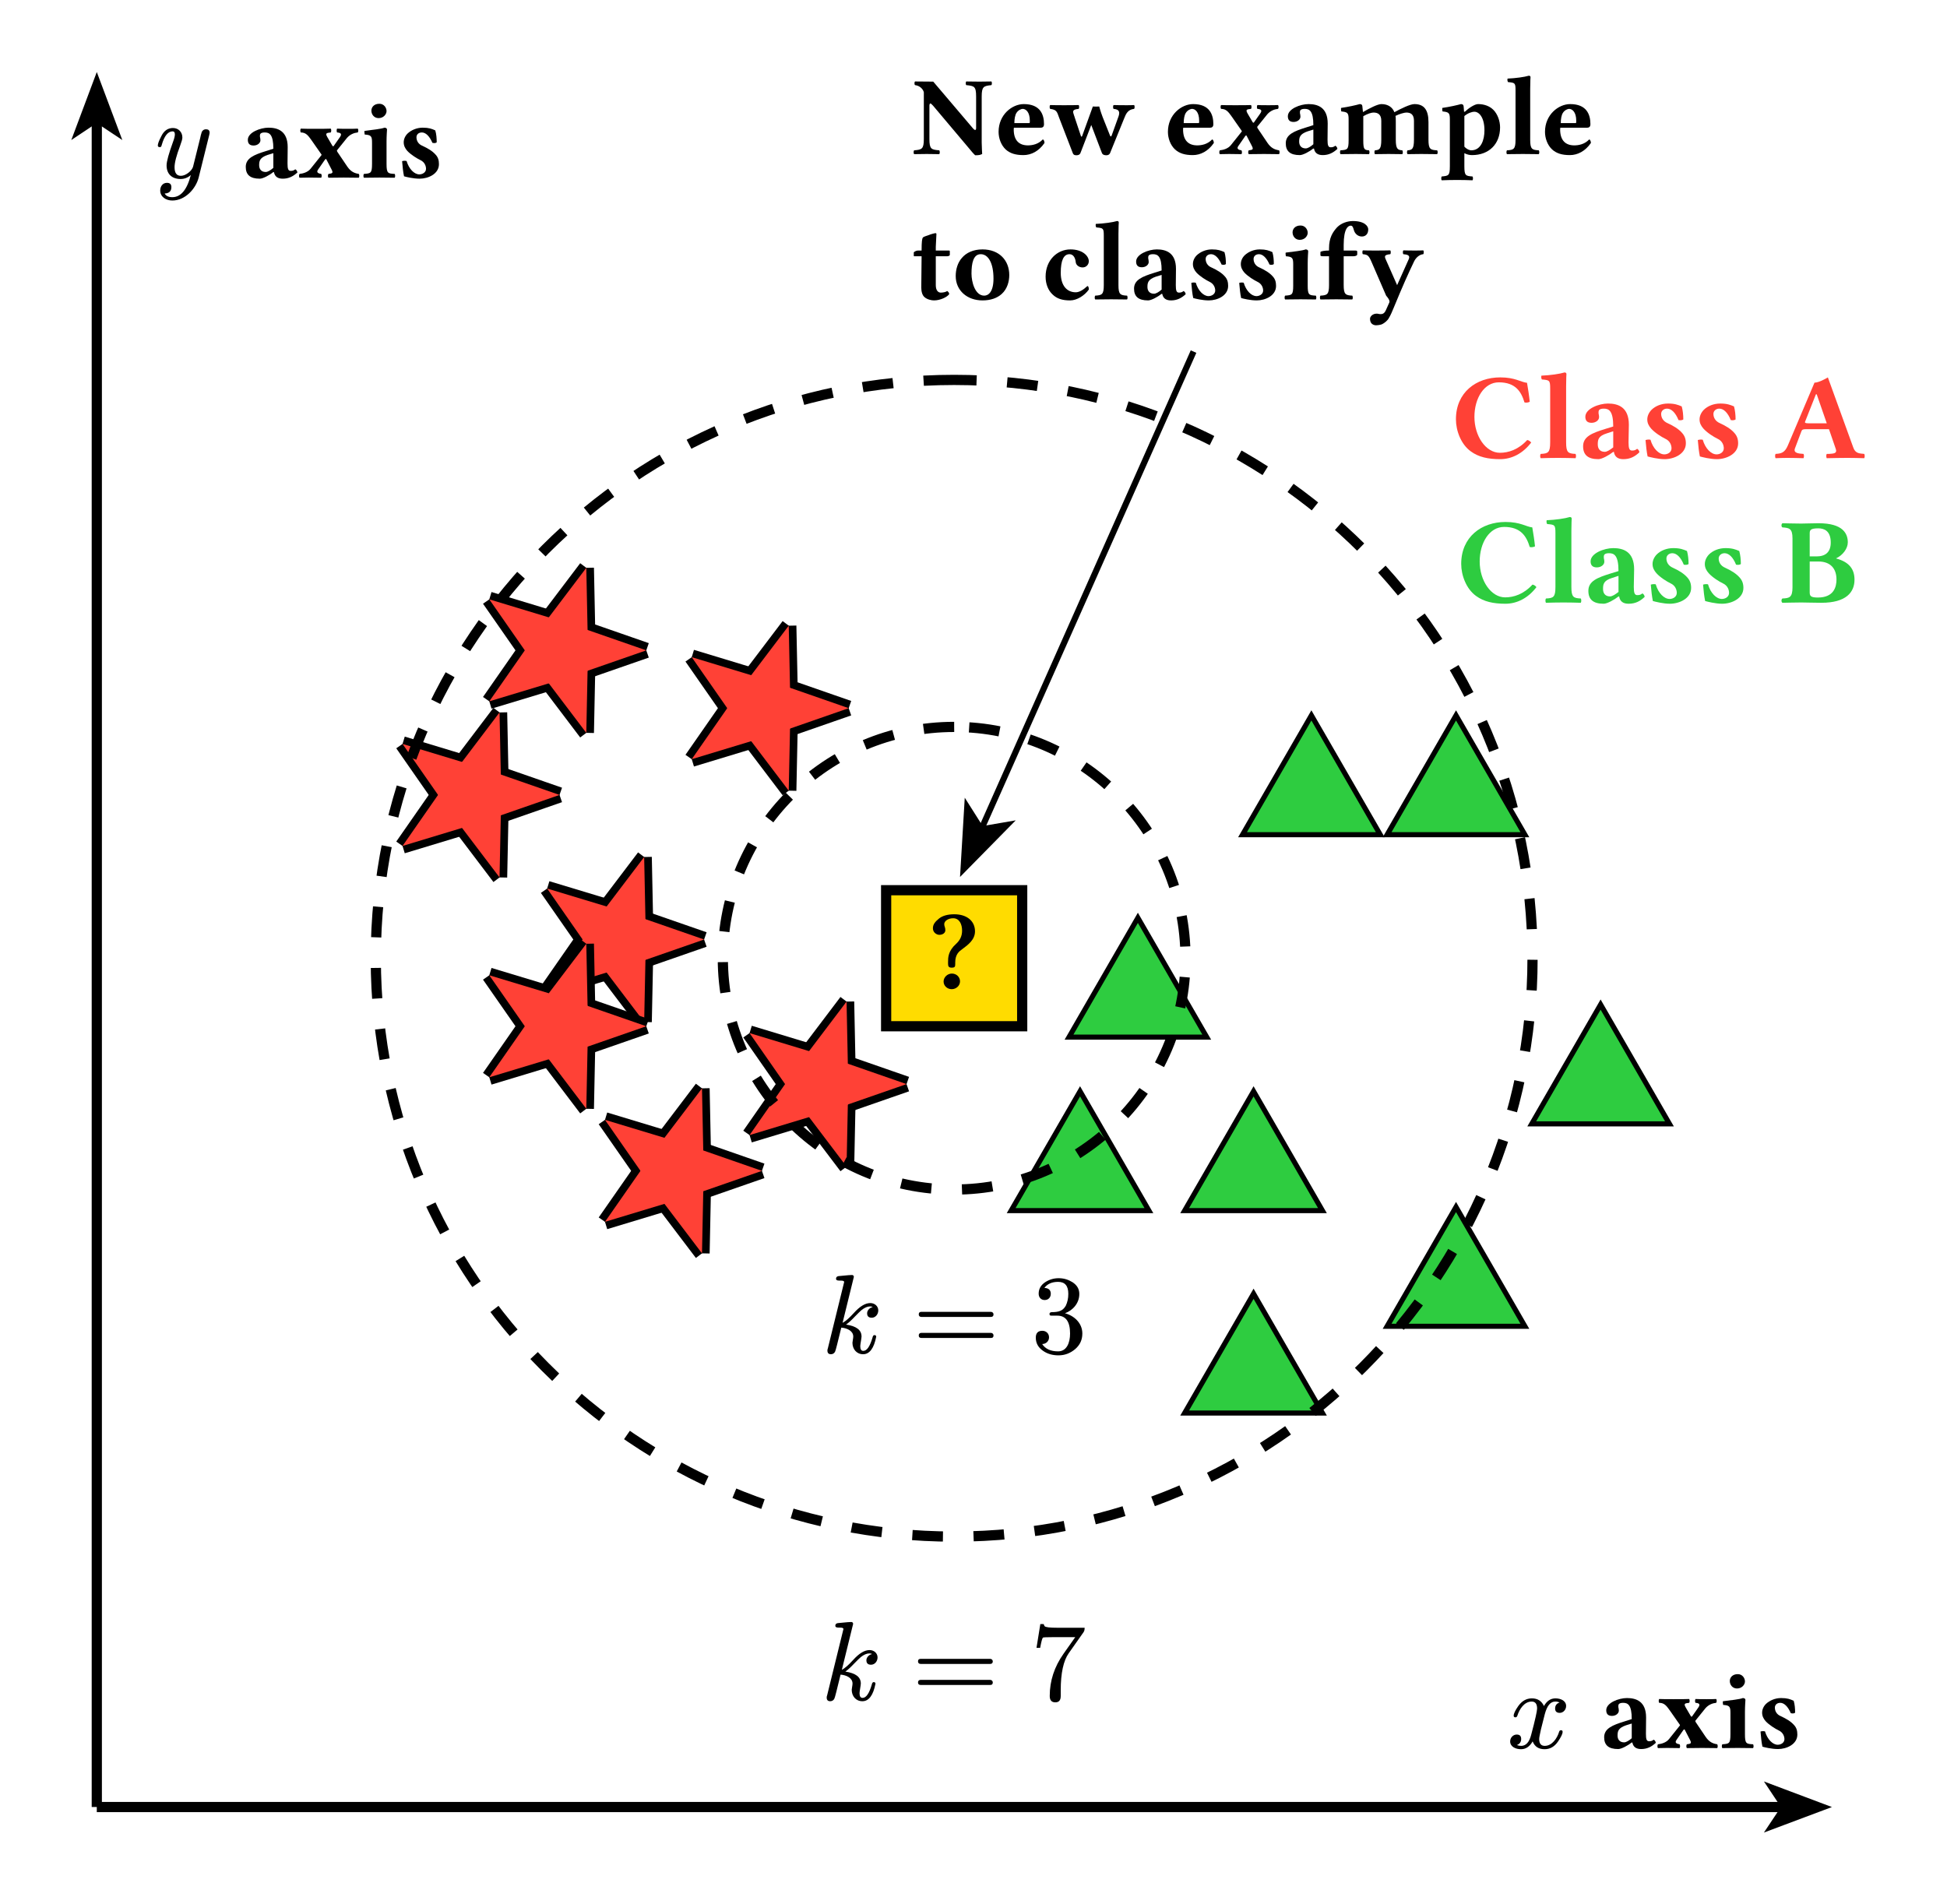 <?xml version="1.0" encoding="UTF-8"?>
<svg xmlns="http://www.w3.org/2000/svg" xmlns:xlink="http://www.w3.org/1999/xlink" width="190.845pt" height="186.627pt" viewBox="0 0 190.845 186.627">
<defs>
<g>
<g id="glyph-0-0">
<path d="M 5.797 -4.109 C 5.797 -4.609 5.297 -4.859 4.75 -4.859 C 4.281 -4.859 3.906 -4.609 3.625 -4.109 C 3.391 -4.609 3 -4.859 2.438 -4.859 C 1.906 -4.859 1.469 -4.609 1.109 -4.109 C 0.812 -3.688 0.656 -3.359 0.656 -3.156 C 0.656 -3.062 0.719 -3 0.828 -3 C 0.922 -3 0.984 -3.062 1.016 -3.156 C 1.219 -3.797 1.688 -4.547 2.422 -4.547 C 2.781 -4.547 2.953 -4.312 2.953 -3.859 C 2.953 -3.625 2.766 -2.766 2.375 -1.297 C 2.188 -0.562 1.859 -0.203 1.391 -0.203 C 1.234 -0.203 1.094 -0.234 0.969 -0.281 C 1.25 -0.391 1.391 -0.594 1.391 -0.875 C 1.391 -1.172 1.25 -1.312 0.953 -1.312 C 0.594 -1.312 0.312 -1 0.312 -0.641 C 0.312 -0.125 0.844 0.125 1.375 0.125 C 1.844 0.125 2.219 -0.125 2.516 -0.641 C 2.719 -0.125 3.109 0.125 3.688 0.125 C 4.219 0.125 4.656 -0.125 5 -0.625 C 5.297 -1.062 5.453 -1.375 5.453 -1.578 C 5.453 -1.688 5.406 -1.734 5.297 -1.734 C 5.188 -1.734 5.141 -1.688 5.109 -1.578 C 4.922 -0.953 4.422 -0.203 3.703 -0.203 C 3.344 -0.203 3.156 -0.422 3.156 -0.875 C 3.156 -1.016 3.219 -1.312 3.328 -1.812 L 3.703 -3.297 C 3.922 -4.125 4.25 -4.547 4.734 -4.547 C 4.891 -4.547 5.031 -4.516 5.156 -4.453 C 4.859 -4.359 4.719 -4.156 4.719 -3.859 C 4.719 -3.578 4.875 -3.438 5.172 -3.438 C 5.516 -3.438 5.797 -3.75 5.797 -4.109 Z M 5.797 -4.109 "/>
</g>
<g id="glyph-0-1">
<path d="M 1.797 -4.859 C 1.297 -4.859 0.906 -4.594 0.641 -4.031 C 0.422 -3.609 0.312 -3.312 0.312 -3.141 C 0.312 -3.047 0.375 -2.984 0.5 -2.984 C 0.656 -2.984 0.656 -3.062 0.703 -3.219 C 0.953 -4.094 1.312 -4.531 1.766 -4.531 C 1.906 -4.531 1.984 -4.438 1.984 -4.234 C 1.984 -4.062 1.922 -3.812 1.797 -3.484 C 1.391 -2.359 1.172 -1.594 1.172 -1.188 C 1.172 -0.359 1.688 0.141 2.547 0.141 C 2.906 0.141 3.25 0.016 3.547 -0.25 C 3.172 1.203 2.562 1.922 1.734 1.922 C 1.359 1.922 1.109 1.797 0.984 1.562 C 1.422 1.547 1.641 1.328 1.641 0.938 C 1.641 0.656 1.5 0.516 1.203 0.516 C 0.797 0.516 0.547 0.859 0.547 1.266 C 0.547 1.875 1.094 2.25 1.734 2.25 C 3 2.25 4.031 1.094 4.312 0.016 L 5.344 -4.141 C 5.375 -4.266 5.391 -4.359 5.391 -4.406 C 5.391 -4.625 5.266 -4.734 5.031 -4.734 C 4.859 -4.734 4.719 -4.656 4.625 -4.484 C 4.547 -4.25 4.5 -4.062 4.469 -3.891 L 3.766 -1.062 C 3.656 -0.672 3.062 -0.172 2.578 -0.172 C 2.156 -0.172 1.953 -0.453 1.953 -1.016 C 1.953 -1.469 2.141 -2.172 2.5 -3.125 C 2.641 -3.516 2.719 -3.766 2.719 -3.922 C 2.719 -4.469 2.328 -4.859 1.797 -4.859 Z M 1.797 -4.859 "/>
</g>
<g id="glyph-0-2">
<path d="M 4.5 -3.891 C 4.5 -3.594 4.656 -3.453 4.953 -3.453 C 5.328 -3.453 5.594 -3.797 5.594 -4.172 C 5.594 -4.594 5.234 -4.891 4.812 -4.891 C 4.312 -4.891 3.781 -4.562 3.203 -3.922 C 2.75 -3.422 2.391 -3.109 2.094 -2.953 L 3.203 -7.469 C 3.172 -7.562 3.156 -7.641 3.016 -7.641 C 2.656 -7.641 1.828 -7.531 1.688 -7.531 C 1.531 -7.5 1.453 -7.422 1.453 -7.266 C 1.453 -7.156 1.547 -7.094 1.75 -7.094 C 1.953 -7.094 2.25 -7.109 2.25 -6.953 L 0.656 -0.469 C 0.609 -0.359 0.609 -0.281 0.609 -0.234 C 0.609 0 0.719 0.125 0.953 0.125 C 1.141 0.125 1.281 0.031 1.359 -0.125 C 1.422 -0.234 1.609 -1.016 1.969 -2.484 C 2.547 -2.438 3.141 -2.156 3.141 -1.609 C 3.141 -1.438 3.062 -1.109 3.062 -1 C 3.062 -0.375 3.469 0.125 4.109 0.125 C 4.734 0.125 5.172 -0.453 5.391 -1.594 C 5.391 -1.688 5.328 -1.75 5.219 -1.75 C 5.125 -1.75 5.062 -1.672 5.031 -1.516 C 4.781 -0.656 4.484 -0.203 4.125 -0.203 C 3.922 -0.203 3.828 -0.359 3.828 -0.672 C 3.828 -0.844 3.953 -1.438 3.953 -1.609 C 3.953 -2.25 3.453 -2.625 2.438 -2.781 C 2.688 -2.953 2.969 -3.219 3.281 -3.547 C 3.594 -3.875 3.812 -4.078 3.953 -4.203 C 4.25 -4.438 4.531 -4.562 4.781 -4.562 C 4.891 -4.562 4.984 -4.547 5.047 -4.5 C 4.75 -4.438 4.5 -4.172 4.5 -3.891 Z M 4.5 -3.891 "/>
</g>
<g id="glyph-0-3">
<path d="M 7.672 -4.031 L 0.875 -4.031 C 0.703 -4.031 0.609 -3.953 0.609 -3.781 C 0.609 -3.625 0.703 -3.531 0.875 -3.531 L 7.672 -3.531 C 7.859 -3.531 7.938 -3.625 7.938 -3.781 C 7.938 -3.922 7.828 -4.031 7.672 -4.031 Z M 7.672 -1.969 L 0.875 -1.969 C 0.703 -1.969 0.609 -1.875 0.609 -1.719 C 0.609 -1.547 0.703 -1.469 0.875 -1.469 L 7.672 -1.469 C 7.859 -1.469 7.938 -1.547 7.938 -1.719 C 7.938 -1.859 7.828 -1.969 7.672 -1.969 Z M 7.672 -1.969 "/>
</g>
<g id="glyph-0-4">
<path d="M 3.328 -3.891 C 4.062 -4.156 4.734 -4.844 4.734 -5.781 C 4.734 -6.266 4.516 -6.641 4.062 -6.938 C 3.656 -7.188 3.219 -7.328 2.703 -7.328 C 2.219 -7.328 1.781 -7.188 1.391 -6.938 C 0.969 -6.656 0.75 -6.281 0.75 -5.812 C 0.75 -5.438 0.984 -5.188 1.344 -5.188 C 1.688 -5.188 1.938 -5.438 1.938 -5.797 C 1.938 -6.156 1.734 -6.359 1.312 -6.375 C 1.594 -6.766 2.047 -6.969 2.656 -6.969 C 3.328 -6.969 3.656 -6.578 3.656 -5.797 C 3.656 -5.328 3.562 -4.953 3.406 -4.625 C 3.109 -4.109 2.688 -4 2.016 -4 C 1.875 -3.984 1.812 -3.922 1.812 -3.828 C 1.812 -3.656 1.891 -3.656 2.109 -3.656 L 2.578 -3.656 C 3.406 -3.656 3.828 -3.078 3.828 -1.906 C 3.828 -0.969 3.484 -0.156 2.656 -0.156 C 1.938 -0.156 1.406 -0.391 1.094 -0.875 C 1.469 -0.875 1.766 -1.156 1.766 -1.531 C 1.766 -1.906 1.484 -2.172 1.109 -2.172 C 0.688 -2.172 0.469 -1.953 0.469 -1.5 C 0.469 -0.969 0.703 -0.531 1.188 -0.203 C 1.609 0.094 2.125 0.234 2.688 0.234 C 3.312 0.234 3.844 0.031 4.328 -0.375 C 4.797 -0.781 5.031 -1.281 5.031 -1.906 C 5.031 -2.938 4.219 -3.656 3.328 -3.891 Z M 3.328 -3.891 "/>
</g>
<g id="glyph-0-5">
<path d="M 5.219 -6.641 C 5.297 -6.75 5.328 -6.891 5.328 -7.078 L 2.672 -7.078 C 1.906 -7.078 1.484 -7.125 1.406 -7.234 C 1.375 -7.266 1.344 -7.344 1.312 -7.438 L 0.984 -7.438 L 0.609 -5.109 L 0.969 -5.109 C 1.078 -5.719 1.172 -6.047 1.234 -6.109 C 1.266 -6.141 1.609 -6.156 2.25 -6.156 L 4.406 -6.156 L 3.25 -4.516 C 2.359 -3.25 1.906 -1.875 1.906 -0.391 C 1.906 0.031 2.094 0.234 2.453 0.234 C 2.812 0.234 2.984 0.031 2.984 -0.391 L 2.984 -0.953 C 2.984 -2.625 3.25 -3.844 3.766 -4.578 Z M 5.219 -6.641 "/>
</g>
<g id="glyph-1-0">
</g>
<g id="glyph-1-1">
<path d="M 3.25 -0.531 C 3.328 -0.094 3.625 0.109 4.109 0.109 C 4.703 0.109 5.141 -0.125 5.547 -0.5 C 5.516 -0.641 5.484 -0.719 5.344 -0.812 C 5.203 -0.703 5.094 -0.656 4.891 -0.656 C 4.641 -0.656 4.578 -0.859 4.578 -1.391 L 4.594 -2.984 C 4.594 -4.562 3.625 -4.891 2.719 -4.891 C 1.906 -4.891 0.688 -4.422 0.688 -3.703 C 0.688 -3.391 0.812 -3.141 1.25 -3.141 C 1.641 -3.141 1.922 -3.391 1.922 -3.656 C 1.922 -3.703 1.906 -3.766 1.906 -3.844 C 1.875 -3.953 1.859 -4.062 1.875 -4.172 C 1.891 -4.297 1.984 -4.422 2.344 -4.422 C 2.812 -4.422 3.188 -4.219 3.188 -2.828 L 2.453 -2.594 C 1.297 -2.234 0.484 -1.906 0.484 -1.047 C 0.484 -0.281 0.906 0.109 1.859 0.109 C 2.172 0.109 2.812 -0.234 3.172 -0.531 Z M 3.188 -2.391 L 3.188 -0.953 C 2.922 -0.719 2.641 -0.547 2.438 -0.547 C 1.969 -0.547 1.797 -0.875 1.797 -1.203 C 1.797 -1.609 1.844 -1.953 2.625 -2.219 Z M 3.188 -2.391 "/>
</g>
<g id="glyph-1-2">
<path d="M 2.016 -0.797 L 2.688 -1.766 C 2.734 -1.812 2.766 -1.844 2.812 -1.797 L 3.328 -0.797 C 3.516 -0.438 3.406 -0.406 3.031 -0.359 C 2.953 -0.281 2.953 -0.047 3.031 0.016 C 3.25 0.016 3.938 0 4.516 0 C 5.094 0 5.781 0.016 6 0.016 C 6.062 -0.047 6.062 -0.281 6 -0.359 C 5.594 -0.422 5.219 -0.562 4.859 -1.094 L 3.891 -2.531 C 3.844 -2.625 3.844 -2.656 3.875 -2.688 L 4.844 -3.891 C 5.156 -4.25 5.562 -4.391 5.891 -4.422 C 5.969 -4.484 5.969 -4.734 5.891 -4.797 C 5.672 -4.781 5.328 -4.781 4.969 -4.781 C 4.547 -4.781 4.094 -4.781 3.875 -4.797 C 3.812 -4.734 3.812 -4.484 3.875 -4.422 C 4.266 -4.391 4.359 -4.266 4.141 -3.953 L 3.547 -3.109 C 3.516 -3.047 3.453 -3.047 3.406 -3.125 L 2.922 -3.953 C 2.688 -4.359 2.828 -4.375 3.25 -4.422 C 3.312 -4.484 3.312 -4.734 3.25 -4.797 C 3.031 -4.781 2.312 -4.781 1.703 -4.781 C 1.172 -4.781 0.531 -4.781 0.312 -4.797 C 0.25 -4.734 0.25 -4.484 0.312 -4.422 C 0.812 -4.422 1.031 -4.125 1.344 -3.688 L 2.328 -2.281 C 2.359 -2.25 2.359 -2.203 2.281 -2.125 L 1.281 -0.875 C 1 -0.516 0.516 -0.391 0.188 -0.359 C 0.125 -0.281 0.125 -0.047 0.188 0.016 C 0.406 0.016 0.75 0 1.094 0 C 1.578 0 2.094 0.016 2.312 0.016 C 2.375 -0.047 2.375 -0.281 2.312 -0.359 C 2.109 -0.391 1.766 -0.469 2.016 -0.797 Z M 2.016 -0.797 "/>
</g>
<g id="glyph-1-3">
<path d="M 2.547 -1.344 L 2.547 -3.531 C 2.547 -4.078 2.594 -4.703 2.594 -4.703 C 2.594 -4.812 2.5 -4.891 2.344 -4.891 C 2.031 -4.766 1.141 -4.672 0.391 -4.578 C 0.359 -4.516 0.391 -4.297 0.406 -4.219 C 1.016 -4.172 1.125 -4.078 1.125 -3.453 L 1.125 -1.344 C 1.125 -0.422 1 -0.406 0.328 -0.359 C 0.266 -0.281 0.266 -0.047 0.328 0.016 C 0.797 0.016 1.25 0 1.844 0 C 2.422 0 2.875 0.016 3.344 0.016 C 3.406 -0.047 3.406 -0.281 3.344 -0.359 C 2.672 -0.391 2.547 -0.422 2.547 -1.344 Z M 1.062 -6.562 C 1.062 -6.188 1.328 -5.828 1.766 -5.828 C 2.266 -5.828 2.547 -6.219 2.547 -6.516 C 2.547 -6.844 2.297 -7.234 1.844 -7.234 C 1.312 -7.234 1.062 -6.891 1.062 -6.562 Z M 1.062 -6.562 "/>
</g>
<g id="glyph-1-4">
<path d="M 0.531 -1.609 C 0.578 -1.062 0.625 -0.547 0.719 -0.125 C 0.922 -0.062 1.625 0.109 2.25 0.109 C 3.094 0.109 4.141 -0.359 4.141 -1.312 C 4.141 -1.688 4.062 -1.984 3.812 -2.25 C 3.5 -2.609 3.031 -2.875 2.531 -3.109 C 2.094 -3.281 1.938 -3.641 1.938 -3.953 C 1.938 -4.219 2.141 -4.422 2.469 -4.422 C 2.844 -4.422 3.219 -4.062 3.5 -3.406 C 3.703 -3.359 3.812 -3.375 3.922 -3.453 C 3.922 -3.844 3.891 -4.266 3.781 -4.625 C 3.438 -4.781 3.156 -4.891 2.547 -4.891 C 1.969 -4.891 1.422 -4.656 1.062 -4.312 C 0.812 -4.062 0.688 -3.75 0.688 -3.453 C 0.688 -3.125 0.828 -2.859 1.031 -2.625 C 1.375 -2.25 1.984 -1.875 2.312 -1.719 C 2.75 -1.516 2.875 -1.125 2.875 -0.859 C 2.875 -0.5 2.516 -0.312 2.219 -0.312 C 1.734 -0.312 1.203 -0.828 0.969 -1.625 C 0.797 -1.656 0.703 -1.656 0.531 -1.609 Z M 0.531 -1.609 "/>
</g>
<g id="glyph-1-5">
<path d="M 1.391 -6.266 C 1.391 -6.578 1.781 -6.844 2.266 -6.844 C 2.875 -6.844 3.141 -6.266 3.141 -5.625 C 3.141 -5.078 2.922 -4.672 2.547 -4.328 C 1.766 -3.625 1.766 -2.984 1.766 -2.547 L 1.766 -2.375 C 1.766 -2.141 1.828 -2 2.109 -2 C 2.438 -2 2.469 -2.094 2.469 -2.375 L 2.469 -2.516 C 2.469 -3.312 2.859 -3.609 3.172 -3.828 C 3.719 -4.234 4.406 -4.734 4.406 -5.562 C 4.406 -6.562 3.625 -7.234 2.375 -7.234 C 1.703 -7.234 1.203 -7.078 0.875 -6.812 C 0.5 -6.5 0.281 -6.25 0.281 -5.859 C 0.281 -5.438 0.656 -5.219 0.906 -5.219 C 1.25 -5.219 1.5 -5.406 1.5 -5.672 C 1.5 -5.969 1.391 -6.031 1.391 -6.266 Z M 1.328 -0.641 C 1.328 -0.219 1.688 0.109 2.125 0.109 C 2.562 0.109 2.938 -0.234 2.938 -0.656 C 2.938 -1.094 2.578 -1.422 2.141 -1.422 C 1.703 -1.422 1.328 -1.062 1.328 -0.641 Z M 1.328 -0.641 "/>
</g>
<g id="glyph-1-6">
<path d="M 6.938 0 C 6.938 0 6.891 -0.781 6.891 -1.125 L 6.891 -5.625 C 6.891 -6.609 7.078 -6.672 7.844 -6.75 C 7.906 -6.812 7.906 -7.047 7.844 -7.109 C 7.297 -7.109 7.109 -7.094 6.656 -7.094 C 6.156 -7.094 5.922 -7.109 5.375 -7.109 C 5.312 -7.047 5.312 -6.812 5.375 -6.75 C 6.156 -6.672 6.344 -6.641 6.344 -5.625 L 6.344 -2.547 C 6.344 -2.266 6.188 -2.328 6.031 -2.516 L 3.125 -5.938 L 2.141 -7.094 L 0.359 -7.109 C 0.281 -7.047 0.281 -6.812 0.359 -6.75 C 0.828 -6.703 1.156 -6.344 1.219 -6.047 L 1.219 -1.469 C 1.219 -0.484 1.031 -0.422 0.266 -0.359 C 0.203 -0.281 0.203 -0.047 0.266 0.016 C 0.797 0.016 1.016 0 1.5 0 C 1.984 0 2.172 0.016 2.734 0.016 C 2.797 -0.047 2.797 -0.281 2.734 -0.359 C 1.953 -0.422 1.766 -0.469 1.766 -1.469 L 1.766 -4.734 C 1.766 -4.844 1.797 -4.953 1.859 -4.953 C 1.906 -4.953 2 -4.875 2.125 -4.734 L 5.812 -0.359 C 6.031 -0.078 6.25 0.125 6.25 0.125 C 6.641 0.125 6.75 0.094 6.938 0 Z M 6.938 0 "/>
</g>
<g id="glyph-1-7">
<path d="M 4.734 -1.422 C 4.297 -0.953 3.703 -0.844 3.281 -0.844 C 2.422 -0.844 1.891 -1.328 1.891 -2.406 C 1.891 -2.484 1.906 -2.531 1.906 -2.578 L 4.547 -2.578 C 4.812 -2.578 4.859 -2.766 4.859 -2.922 C 4.859 -3.859 4.5 -4.891 2.875 -4.891 C 1.734 -4.891 0.406 -3.859 0.406 -2.172 C 0.406 -1.547 0.641 -0.875 1.109 -0.438 C 1.531 -0.062 2.062 0.109 2.844 0.109 C 3.609 0.109 4.359 -0.281 4.906 -1.078 C 4.906 -1.219 4.844 -1.422 4.734 -1.422 Z M 1.953 -3.031 C 1.953 -3.406 2.016 -3.828 2.172 -4.047 C 2.344 -4.312 2.641 -4.422 2.766 -4.422 C 3.062 -4.422 3.469 -4.141 3.469 -3.25 C 3.469 -3.188 3.469 -3.047 3.438 -3.031 Z M 1.953 -3.031 "/>
</g>
<g id="glyph-1-8">
<path d="M 5.297 -3.641 C 5.094 -4.172 4.969 -4.656 4.969 -4.656 C 4.766 -4.641 4.547 -4.641 4.344 -4.656 L 3.297 -1.766 C 3.266 -1.688 3.219 -1.656 3.172 -1.766 L 2.547 -3.641 C 2.547 -3.672 2.531 -3.703 2.516 -3.734 C 2.359 -4.188 2.297 -4.359 2.953 -4.422 C 3.016 -4.484 3.016 -4.734 2.953 -4.797 C 2.547 -4.781 2.062 -4.781 1.5 -4.781 C 1.125 -4.781 0.562 -4.781 0.156 -4.797 C 0.094 -4.734 0.094 -4.484 0.156 -4.422 C 0.797 -4.344 0.828 -4.141 1.031 -3.578 L 2.375 -0.094 C 2.453 0.109 2.594 0.125 2.734 0.125 C 2.844 0.125 3.062 0.109 3.141 -0.125 L 4.188 -2.844 L 5.234 -0.094 C 5.312 0.094 5.516 0.125 5.672 0.125 C 5.781 0.125 5.969 0.094 6.047 -0.125 L 7.406 -3.469 C 7.594 -3.953 7.781 -4.359 8.391 -4.422 C 8.453 -4.484 8.453 -4.734 8.391 -4.797 C 8.156 -4.781 7.953 -4.781 7.672 -4.781 C 7.266 -4.781 6.781 -4.781 6.375 -4.797 C 6.312 -4.734 6.312 -4.484 6.375 -4.422 C 6.969 -4.375 7.031 -4.094 6.812 -3.547 L 6.188 -1.812 C 6.141 -1.688 6.078 -1.688 6.031 -1.797 Z M 5.297 -3.641 "/>
</g>
<g id="glyph-1-9">
<path d="M 2.516 -1.344 L 2.516 -3.531 C 2.516 -3.594 2.516 -3.641 2.516 -3.703 C 2.938 -3.953 3.328 -4.062 3.516 -4.062 C 3.953 -4.062 4.281 -3.875 4.281 -3.25 L 4.281 -1.406 C 4.281 -0.484 4.109 -0.391 3.656 -0.359 C 3.594 -0.281 3.594 -0.047 3.656 0.016 C 4.109 0.016 4.469 0 5 0 C 5.516 0 5.859 0.016 6.344 0.016 C 6.406 -0.047 6.406 -0.281 6.344 -0.359 C 5.891 -0.391 5.703 -0.484 5.703 -1.406 L 5.703 -3.125 C 5.703 -3.406 5.703 -3.625 5.672 -3.734 C 6.078 -3.938 6.562 -4.062 6.734 -4.062 C 7.172 -4.062 7.484 -3.875 7.484 -3.25 L 7.484 -1.406 C 7.484 -0.484 7.297 -0.391 6.859 -0.359 C 6.781 -0.281 6.781 -0.047 6.859 0.016 C 7.312 0.016 7.672 0 8.188 0 C 8.797 0 9.281 0.016 9.75 0.016 C 9.828 -0.047 9.828 -0.281 9.75 -0.359 C 9.078 -0.391 8.906 -0.484 8.906 -1.406 L 8.906 -3.125 C 8.906 -4.328 8.469 -4.891 7.531 -4.891 C 7.109 -4.891 6.188 -4.438 5.562 -4.094 C 5.391 -4.562 4.953 -4.891 4.297 -4.891 C 3.906 -4.891 3.109 -4.469 2.484 -4.109 C 2.453 -4.438 2.422 -4.703 2.422 -4.703 C 2.406 -4.828 2.328 -4.891 2.172 -4.891 C 1.766 -4.781 1.094 -4.625 0.344 -4.516 C 0.312 -4.453 0.344 -4.234 0.359 -4.172 C 0.969 -4.109 1.078 -4.031 1.078 -3.406 L 1.078 -1.344 C 1.078 -0.422 0.953 -0.406 0.281 -0.359 C 0.219 -0.281 0.219 -0.047 0.281 0.016 C 0.75 0.016 1.203 0 1.797 0 C 2.297 0 2.609 0.016 3.078 0.016 C 3.141 -0.047 3.141 -0.281 3.078 -0.359 C 2.625 -0.391 2.516 -0.422 2.516 -1.344 Z M 2.516 -1.344 "/>
</g>
<g id="glyph-1-10">
<path d="M 1.047 -3.406 L 1.047 1.203 C 1.047 2.125 0.922 2.141 0.25 2.203 C 0.188 2.266 0.188 2.516 0.25 2.578 C 0.719 2.562 1.172 2.547 1.766 2.547 C 2.344 2.547 2.797 2.562 3.266 2.578 C 3.328 2.516 3.328 2.266 3.266 2.203 C 2.594 2.156 2.469 2.125 2.469 1.203 L 2.469 -0.078 C 2.719 0.047 2.953 0.109 3.219 0.109 C 4.891 0.109 5.969 -0.984 5.969 -2.609 C 5.969 -3.219 5.734 -3.906 5.312 -4.328 C 4.922 -4.719 4.375 -4.891 3.812 -4.891 C 3.484 -4.891 2.891 -4.5 2.516 -4.141 L 2.438 -4.141 C 2.422 -4.453 2.391 -4.703 2.391 -4.703 C 2.375 -4.828 2.281 -4.891 2.141 -4.891 C 1.734 -4.781 1.062 -4.625 0.312 -4.516 C 0.281 -4.453 0.312 -4.234 0.328 -4.172 C 0.938 -4.109 1.047 -4.031 1.047 -3.406 Z M 2.469 -0.719 L 2.469 -3.531 C 2.469 -3.594 2.469 -3.656 2.469 -3.719 C 2.797 -4 3.203 -4.141 3.453 -4.141 C 3.906 -4.141 4.438 -3.594 4.438 -2.312 C 4.438 -1.391 4.109 -0.359 3.141 -0.359 C 3.031 -0.359 2.75 -0.422 2.469 -0.719 Z M 2.469 -0.719 "/>
</g>
<g id="glyph-1-11">
<path d="M 1.094 -1.391 C 1.094 -0.484 0.922 -0.391 0.25 -0.359 C 0.188 -0.281 0.188 -0.047 0.25 0.016 C 0.719 0.016 1.203 0 1.812 0 C 2.422 0 2.906 0.016 3.375 0.016 C 3.438 -0.047 3.438 -0.281 3.375 -0.359 C 2.703 -0.391 2.531 -0.484 2.531 -1.391 L 2.531 -6.406 C 2.531 -7.125 2.562 -7.531 2.562 -7.531 C 2.562 -7.641 2.484 -7.672 2.391 -7.672 C 1.984 -7.547 1.094 -7.422 0.312 -7.391 C 0.281 -7.266 0.297 -7.141 0.359 -7.047 C 1.047 -6.984 1.094 -6.969 1.094 -6.219 Z M 1.094 -1.391 "/>
</g>
<g id="glyph-1-12">
<path d="M 0.688 -4.781 C 0.531 -4.781 0.375 -4.734 0.234 -4.609 L 0.234 -4.297 C 0.234 -4.234 0.234 -4.219 0.281 -4.219 L 1 -4.219 C 0.984 -3.109 0.969 -1.703 0.969 -1.156 C 0.969 -0.766 1.062 -0.391 1.297 -0.203 C 1.547 0.016 1.953 0.109 2.219 0.109 C 2.812 0.109 3.484 -0.203 3.703 -0.5 C 3.703 -0.641 3.641 -0.703 3.516 -0.812 C 3.359 -0.703 3.094 -0.656 2.875 -0.656 C 2.641 -0.656 2.391 -0.844 2.391 -1.391 C 2.391 -1.953 2.391 -3.125 2.391 -4.219 L 3.5 -4.219 C 3.609 -4.219 3.766 -4.266 3.766 -4.359 L 3.766 -4.703 C 3.766 -4.75 3.734 -4.781 3.672 -4.781 L 2.391 -4.781 L 2.391 -5.141 C 2.422 -5.891 2.453 -6.391 2.453 -6.391 C 2.453 -6.453 2.422 -6.484 2.359 -6.484 C 2.281 -6.484 1.875 -6.375 1.703 -6.297 C 1.516 -6.219 1.203 -6.156 1.125 -6.047 C 1.047 -5.953 1 -5.656 1 -4.781 Z M 0.688 -4.781 "/>
</g>
<g id="glyph-1-13">
<path d="M 0.406 -2.281 C 0.406 -0.844 1.547 0.109 3.031 0.109 C 3.812 0.109 4.453 -0.109 4.906 -0.516 C 5.469 -1.016 5.656 -1.766 5.656 -2.375 C 5.656 -3.812 4.672 -4.891 3.031 -4.891 C 2.125 -4.891 1.438 -4.562 1.016 -4.062 C 0.594 -3.594 0.406 -2.922 0.406 -2.281 Z M 2.859 -4.422 C 3.609 -4.422 4.109 -3.531 4.109 -2.031 C 4.109 -0.703 3.594 -0.359 3.203 -0.359 C 2.297 -0.359 1.953 -1.703 1.953 -2.516 C 1.953 -3.531 2.125 -4.422 2.859 -4.422 Z M 2.859 -4.422 "/>
</g>
<g id="glyph-1-14">
<path d="M 4.641 -0.953 C 4.641 -1.094 4.625 -1.297 4.5 -1.297 C 4.062 -0.891 3.688 -0.688 3.359 -0.688 C 2.547 -0.688 1.891 -1.281 1.891 -2.594 C 1.891 -3.812 2.172 -4.422 2.75 -4.422 C 3.156 -4.422 3.328 -4 3.359 -3.641 C 3.391 -3.344 3.688 -3.125 4.031 -3.125 C 4.391 -3.125 4.641 -3.406 4.641 -3.734 C 4.641 -4.234 4.047 -4.891 2.844 -4.891 C 1.547 -4.891 0.406 -3.844 0.406 -2.219 C 0.406 -1.5 0.656 -0.875 1.094 -0.469 C 1.516 -0.062 2.031 0.109 2.812 0.109 C 3.469 0.109 4.219 -0.359 4.641 -0.953 Z M 4.641 -0.953 "/>
</g>
<g id="glyph-1-15">
<path d="M 2.531 -1.406 L 2.531 -4.219 L 3.469 -4.219 C 3.672 -4.219 3.859 -4.281 3.859 -4.406 L 3.859 -4.656 C 3.859 -4.734 3.844 -4.781 3.641 -4.781 L 2.531 -4.781 L 2.531 -5.328 C 2.531 -6.969 2.984 -7.219 3.219 -7.219 C 3.406 -7.219 3.453 -7.047 3.531 -6.781 C 3.625 -6.438 3.922 -6.156 4.312 -6.156 C 4.672 -6.156 4.938 -6.391 4.938 -6.859 C 4.938 -7.156 4.594 -7.672 3.438 -7.672 C 2.922 -7.672 2.297 -7.484 1.875 -7.047 C 1.469 -6.594 1.094 -6.047 1.094 -5 L 1.094 -4.781 L 1.078 -4.781 C 0.703 -4.781 0.25 -4.719 0.25 -4.625 L 0.25 -4.328 C 0.25 -4.25 0.297 -4.219 0.547 -4.219 L 1.094 -4.219 L 1.094 -1.391 C 1.094 -0.484 0.922 -0.391 0.25 -0.359 C 0.188 -0.281 0.188 -0.047 0.25 0.016 C 0.719 0.016 1.203 0 1.812 0 C 2.422 0 2.906 0.016 3.375 0.016 C 3.438 -0.047 3.438 -0.281 3.375 -0.359 C 2.703 -0.391 2.531 -0.484 2.531 -1.406 Z M 2.531 -1.406 "/>
</g>
<g id="glyph-1-16">
<path d="M 2.656 1.844 C 2.844 1.547 3 1.141 3.141 0.812 C 4.016 -1.312 4.547 -2.5 5.141 -3.734 C 5.297 -4.047 5.625 -4.391 6.031 -4.422 C 6.094 -4.484 6.094 -4.734 6.031 -4.797 C 5.75 -4.781 5.562 -4.781 5.25 -4.781 C 4.859 -4.781 4.484 -4.781 4.078 -4.797 C 4.016 -4.734 4.016 -4.484 4.078 -4.422 C 4.438 -4.391 4.781 -4.328 4.609 -3.938 L 3.469 -1.391 C 3.469 -1.391 3.469 -1.391 3.469 -1.375 C 3.469 -1.391 3.469 -1.391 3.453 -1.422 L 2.438 -3.719 C 2.422 -3.734 2.422 -3.734 2.422 -3.75 C 2.219 -4.188 2.141 -4.359 2.797 -4.422 C 2.859 -4.484 2.859 -4.734 2.797 -4.797 C 2.391 -4.781 1.734 -4.781 1.328 -4.781 C 0.953 -4.781 0.328 -4.781 0.109 -4.797 C 0.047 -4.734 0.047 -4.484 0.109 -4.422 C 0.594 -4.375 0.688 -4.297 0.984 -3.609 L 2.391 -0.359 C 2.438 -0.297 2.469 -0.25 2.516 -0.203 C 2.656 -0.016 2.766 0.156 2.703 0.312 L 2.438 0.906 C 2.297 1.25 2.172 1.453 1.859 1.453 C 1.656 1.453 1.625 1.406 1.469 1.406 C 1.062 1.406 0.812 1.688 0.812 1.906 C 0.812 2.062 0.844 2.234 0.953 2.359 C 1.047 2.469 1.234 2.547 1.375 2.547 C 1.516 2.547 1.844 2.516 2 2.438 C 2.234 2.328 2.547 2.062 2.656 1.844 Z M 2.656 1.844 "/>
</g>
<g id="glyph-2-0">
<path d="M 4.766 0.125 C 5.922 0.125 7 -0.438 7.812 -1.5 C 7.75 -1.609 7.547 -1.75 7.422 -1.75 C 6.562 -0.812 5.594 -0.5 4.75 -0.5 C 3.359 -0.5 2.25 -2.141 2.25 -4.016 C 2.25 -5.875 3.219 -7.406 4.641 -7.406 C 6.297 -7.406 6.844 -6.469 7.156 -5.438 C 7.297 -5.391 7.531 -5.422 7.672 -5.5 C 7.609 -6.125 7.516 -6.703 7.406 -7.359 C 6.797 -7.422 6.25 -7.891 4.781 -7.891 C 2.422 -7.891 0.438 -6.422 0.438 -3.781 C 0.438 -2.656 0.938 -1.328 1.891 -0.641 C 2.656 -0.078 3.594 0.125 4.766 0.125 Z M 4.766 0.125 "/>
</g>
<g id="glyph-2-1">
<path d="M 1.203 -1.531 C 1.203 -0.531 1.016 -0.422 0.281 -0.391 C 0.203 -0.312 0.203 -0.047 0.281 0.031 C 0.781 0.016 1.312 0 1.984 0 C 2.641 0 3.172 0.016 3.688 0.031 C 3.75 -0.047 3.75 -0.312 3.688 -0.391 C 2.953 -0.422 2.766 -0.531 2.766 -1.531 L 2.766 -7 C 2.766 -7.781 2.797 -8.219 2.797 -8.219 C 2.797 -8.328 2.719 -8.375 2.609 -8.375 C 2.156 -8.234 1.203 -8.094 0.344 -8.062 C 0.312 -7.922 0.328 -7.781 0.391 -7.688 C 1.141 -7.625 1.203 -7.609 1.203 -6.781 Z M 1.203 -1.531 "/>
</g>
<g id="glyph-2-2">
<path d="M 3.547 -0.594 C 3.625 -0.094 3.953 0.125 4.469 0.125 C 5.141 0.125 5.609 -0.125 6.047 -0.547 C 6.031 -0.703 5.969 -0.797 5.828 -0.891 C 5.672 -0.766 5.562 -0.719 5.328 -0.719 C 5.062 -0.719 4.984 -0.938 4.984 -1.531 L 5.016 -3.25 C 5.016 -4.984 3.953 -5.328 2.969 -5.328 C 2.094 -5.328 0.75 -4.828 0.75 -4.031 C 0.75 -3.703 0.891 -3.438 1.359 -3.438 C 1.781 -3.438 2.094 -3.703 2.094 -3.984 C 2.094 -4.047 2.094 -4.109 2.078 -4.188 C 2.047 -4.312 2.031 -4.422 2.047 -4.547 C 2.062 -4.688 2.156 -4.828 2.562 -4.828 C 3.062 -4.828 3.484 -4.609 3.484 -3.078 L 2.672 -2.828 C 1.422 -2.438 0.531 -2.094 0.531 -1.141 C 0.531 -0.312 0.984 0.125 2.031 0.125 C 2.375 0.125 3.078 -0.266 3.469 -0.578 Z M 3.484 -2.609 L 3.484 -1.031 C 3.188 -0.797 2.875 -0.594 2.656 -0.594 C 2.141 -0.594 1.969 -0.953 1.969 -1.312 C 1.969 -1.766 2 -2.141 2.859 -2.406 Z M 3.484 -2.609 "/>
</g>
<g id="glyph-2-3">
<path d="M 0.578 -1.75 C 0.625 -1.156 0.688 -0.594 0.781 -0.141 C 1.016 -0.078 1.781 0.125 2.453 0.125 C 3.375 0.125 4.531 -0.391 4.531 -1.422 C 4.531 -1.844 4.422 -2.156 4.156 -2.453 C 3.812 -2.844 3.312 -3.141 2.766 -3.391 C 2.281 -3.594 2.109 -3.969 2.109 -4.312 C 2.109 -4.594 2.344 -4.828 2.688 -4.828 C 3.109 -4.828 3.516 -4.438 3.812 -3.703 C 4.031 -3.672 4.156 -3.688 4.281 -3.766 C 4.281 -4.203 4.234 -4.656 4.125 -5.047 C 3.75 -5.203 3.438 -5.328 2.781 -5.328 C 2.141 -5.328 1.547 -5.094 1.156 -4.703 C 0.891 -4.422 0.75 -4.094 0.75 -3.766 C 0.75 -3.406 0.906 -3.125 1.125 -2.875 C 1.5 -2.453 2.156 -2.047 2.516 -1.875 C 3 -1.656 3.125 -1.219 3.125 -0.938 C 3.125 -0.547 2.75 -0.344 2.422 -0.344 C 1.891 -0.344 1.312 -0.906 1.062 -1.781 C 0.859 -1.812 0.766 -1.797 0.578 -1.75 Z M 0.578 -1.75 "/>
</g>
<g id="glyph-2-4">
</g>
<g id="glyph-2-5">
<path d="M 1.984 -0.953 L 2.609 -2.609 C 2.672 -2.766 2.75 -2.812 3.031 -2.812 L 5.312 -2.812 L 5.984 -0.859 C 6.125 -0.438 5.781 -0.422 5.328 -0.391 C 5.25 -0.391 5.172 -0.391 5.094 -0.391 C 5.031 -0.312 5.031 -0.047 5.094 0.031 C 5.547 0.016 6.688 0 7.156 0 C 7.641 0 8.312 0.016 8.766 0.031 C 8.828 -0.047 8.828 -0.312 8.766 -0.391 C 8.297 -0.438 7.891 -0.422 7.688 -1.031 L 5.203 -7.891 C 5.031 -7.781 4.312 -7.375 3.891 -7.375 L 1.281 -1.219 C 0.969 -0.484 0.609 -0.422 0.078 -0.391 C 0.016 -0.312 0.016 -0.047 0.078 0.031 C 0.531 0.016 0.75 0 1.219 0 C 1.703 0 2.359 0.016 2.812 0.031 C 2.875 -0.047 2.875 -0.312 2.812 -0.391 C 2.359 -0.422 1.781 -0.453 1.984 -0.953 Z M 3.281 -3.391 C 3.016 -3.391 2.922 -3.438 2.969 -3.547 L 4.031 -6.234 L 4.109 -6.234 L 5.094 -3.391 Z M 3.281 -3.391 "/>
</g>
<g id="glyph-2-6">
<path d="M 2.078 -7.734 C 1.594 -7.734 0.234 -7.766 0.234 -7.766 C 0.109 -7.688 0.109 -7.422 0.234 -7.359 C 0.891 -7.312 1.219 -7.266 1.219 -6.281 L 1.219 -1.469 C 1.219 -0.469 0.891 -0.422 0.234 -0.391 C 0.109 -0.312 0.109 -0.047 0.234 0.031 C 0.234 0.031 1.594 0 2.078 0 C 2.562 0 3.328 0.031 4.047 0.031 C 6.5 0.031 7.297 -1.016 7.297 -2.234 C 7.297 -3.281 6.766 -3.969 5.5 -4.312 L 5.5 -4.328 C 6.141 -4.625 6.641 -5.281 6.641 -5.891 C 6.641 -6.719 6.203 -7.766 3.781 -7.766 C 3.188 -7.766 2.453 -7.734 2.078 -7.734 Z M 2.906 -4.016 L 3.75 -4.016 C 4.984 -4.016 5.531 -3.281 5.531 -2.25 C 5.531 -1.531 5.281 -0.484 3.703 -0.484 C 2.969 -0.484 2.906 -0.656 2.906 -1.016 Z M 2.906 -6.75 C 2.906 -7.094 2.969 -7.266 3.75 -7.266 C 4.297 -7.266 4.969 -7.047 4.969 -5.875 C 4.969 -4.906 4.422 -4.516 3.578 -4.516 L 2.906 -4.516 Z M 2.906 -6.75 "/>
</g>
</g>
</defs>
<path fill="none" stroke-width="1" stroke-linecap="butt" stroke-linejoin="miter" stroke="rgb(0%, 0%, 0%)" stroke-opacity="1" stroke-miterlimit="4" d="M 1.488 169.141 L 166.668 169.141 " transform="matrix(1, 0, 0, 1, 8, 8)"/>
<path fill-rule="nonzero" fill="rgb(0%, 0%, 0%)" fill-opacity="1" stroke-width="1" stroke-linecap="butt" stroke-linejoin="miter" stroke="rgb(0%, 0%, 0%)" stroke-opacity="1" stroke-miterlimit="4" d="M 170.145 169.141 L 166.176 170.629 L 167.168 169.141 L 166.176 167.648 Z M 170.145 169.141 " transform="matrix(1, 0, 0, 1, 8, 8)"/>
<g fill="rgb(0%, 0%, 0%)" fill-opacity="1">
<use xlink:href="#glyph-0-0" x="147.714" y="171.348"/>
</g>
<g fill="rgb(0%, 0%, 0%)" fill-opacity="1">
<use xlink:href="#glyph-1-0" x="154.006" y="171.348"/>
<use xlink:href="#glyph-1-1" x="156.756" y="171.348"/>
<use xlink:href="#glyph-1-2" x="162.322" y="171.348"/>
<use xlink:href="#glyph-1-3" x="168.493" y="171.348"/>
<use xlink:href="#glyph-1-4" x="172.035" y="171.348"/>
</g>
<path fill="none" stroke-width="1" stroke-linecap="butt" stroke-linejoin="miter" stroke="rgb(0%, 0%, 0%)" stroke-opacity="1" stroke-miterlimit="4" d="M 1.488 169.137 L 1.488 3.961 " transform="matrix(1, 0, 0, 1, 8, 8)"/>
<path fill-rule="nonzero" fill="rgb(0%, 0%, 0%)" fill-opacity="1" stroke-width="1" stroke-linecap="butt" stroke-linejoin="miter" stroke="rgb(0%, 0%, 0%)" stroke-opacity="1" stroke-miterlimit="4" d="M 1.488 0.484 L 2.977 4.453 L 1.488 3.461 L 0 4.453 Z M 1.488 0.484 " transform="matrix(1, 0, 0, 1, 8, 8)"/>
<g fill="rgb(0%, 0%, 0%)" fill-opacity="1">
<use xlink:href="#glyph-0-1" x="15.157" y="17.407"/>
</g>
<g fill="rgb(0%, 0%, 0%)" fill-opacity="1">
<use xlink:href="#glyph-1-0" x="20.855" y="17.407"/>
<use xlink:href="#glyph-1-1" x="23.605" y="17.407"/>
<use xlink:href="#glyph-1-2" x="29.171" y="17.407"/>
<use xlink:href="#glyph-1-3" x="35.342" y="17.407"/>
<use xlink:href="#glyph-1-4" x="38.884" y="17.407"/>
</g>
<path fill-rule="nonzero" fill="rgb(100%, 25.49%, 21.176%)" fill-opacity="1" stroke-width="1.5" stroke-linecap="butt" stroke-linejoin="miter" stroke="rgb(0%, 0%, 0%)" stroke-opacity="1" stroke-miterlimit="4" d="M 55.348 55.754 L 49.594 53.754 " transform="matrix(1, 0, 0, 1, 8, 8)"/>
<path fill-rule="nonzero" fill="rgb(100%, 25.49%, 21.176%)" fill-opacity="1" stroke-width="1.5" stroke-linecap="butt" stroke-linejoin="miter" stroke="rgb(0%, 0%, 0%)" stroke-opacity="1" stroke-miterlimit="4" d="M 49.594 53.754 L 49.469 47.664 " transform="matrix(1, 0, 0, 1, 8, 8)"/>
<path fill-rule="nonzero" fill="rgb(100%, 25.49%, 21.176%)" fill-opacity="1" stroke-width="1.5" stroke-linecap="butt" stroke-linejoin="miter" stroke="rgb(0%, 0%, 0%)" stroke-opacity="1" stroke-miterlimit="4" d="M 49.469 47.664 L 45.793 52.52 " transform="matrix(1, 0, 0, 1, 8, 8)"/>
<path fill-rule="nonzero" fill="rgb(100%, 25.49%, 21.176%)" fill-opacity="1" stroke-width="1.5" stroke-linecap="butt" stroke-linejoin="miter" stroke="rgb(0%, 0%, 0%)" stroke-opacity="1" stroke-miterlimit="4" d="M 45.793 52.52 L 39.961 50.754 " transform="matrix(1, 0, 0, 1, 8, 8)"/>
<path fill-rule="nonzero" fill="rgb(100%, 25.49%, 21.176%)" fill-opacity="1" stroke-width="1.5" stroke-linecap="butt" stroke-linejoin="miter" stroke="rgb(0%, 0%, 0%)" stroke-opacity="1" stroke-miterlimit="4" d="M 39.961 50.754 L 43.441 55.754 " transform="matrix(1, 0, 0, 1, 8, 8)"/>
<path fill-rule="nonzero" fill="rgb(100%, 25.49%, 21.176%)" fill-opacity="1" stroke-width="1.5" stroke-linecap="butt" stroke-linejoin="miter" stroke="rgb(0%, 0%, 0%)" stroke-opacity="1" stroke-miterlimit="4" d="M 43.441 55.754 L 39.961 60.75 " transform="matrix(1, 0, 0, 1, 8, 8)"/>
<path fill-rule="nonzero" fill="rgb(100%, 25.49%, 21.176%)" fill-opacity="1" stroke-width="1.5" stroke-linecap="butt" stroke-linejoin="miter" stroke="rgb(0%, 0%, 0%)" stroke-opacity="1" stroke-miterlimit="4" d="M 39.961 60.75 L 45.793 58.988 " transform="matrix(1, 0, 0, 1, 8, 8)"/>
<path fill-rule="nonzero" fill="rgb(100%, 25.49%, 21.176%)" fill-opacity="1" stroke-width="1.5" stroke-linecap="butt" stroke-linejoin="miter" stroke="rgb(0%, 0%, 0%)" stroke-opacity="1" stroke-miterlimit="4" d="M 45.793 58.988 L 49.469 63.84 " transform="matrix(1, 0, 0, 1, 8, 8)"/>
<path fill-rule="nonzero" fill="rgb(100%, 25.49%, 21.176%)" fill-opacity="1" stroke-width="1.5" stroke-linecap="butt" stroke-linejoin="miter" stroke="rgb(0%, 0%, 0%)" stroke-opacity="1" stroke-miterlimit="4" d="M 49.469 63.84 L 49.594 57.754 " transform="matrix(1, 0, 0, 1, 8, 8)"/>
<path fill-rule="nonzero" fill="rgb(100%, 25.49%, 21.176%)" fill-opacity="1" stroke-width="1.5" stroke-linecap="butt" stroke-linejoin="miter" stroke="rgb(0%, 0%, 0%)" stroke-opacity="1" stroke-miterlimit="4" d="M 49.594 57.754 L 55.348 55.754 " transform="matrix(1, 0, 0, 1, 8, 8)"/>
<path fill-rule="nonzero" fill="rgb(100%, 25.49%, 21.176%)" fill-opacity="1" d="M 63.348 63.754 L 57.594 61.754 L 57.469 55.664 L 53.793 60.52 L 47.961 58.754 L 51.441 63.754 L 47.961 68.75 L 53.793 66.988 L 57.469 71.84 L 57.594 65.754 Z M 63.348 63.754 "/>
<path fill-rule="nonzero" fill="rgb(100%, 25.49%, 21.176%)" fill-opacity="1" stroke-width="1.5" stroke-linecap="butt" stroke-linejoin="miter" stroke="rgb(0%, 0%, 0%)" stroke-opacity="1" stroke-miterlimit="4" d="M 46.844 69.926 L 41.09 67.926 " transform="matrix(1, 0, 0, 1, 8, 8)"/>
<path fill-rule="nonzero" fill="rgb(100%, 25.49%, 21.176%)" fill-opacity="1" stroke-width="1.5" stroke-linecap="butt" stroke-linejoin="miter" stroke="rgb(0%, 0%, 0%)" stroke-opacity="1" stroke-miterlimit="4" d="M 41.09 67.926 L 40.965 61.84 " transform="matrix(1, 0, 0, 1, 8, 8)"/>
<path fill-rule="nonzero" fill="rgb(100%, 25.49%, 21.176%)" fill-opacity="1" stroke-width="1.5" stroke-linecap="butt" stroke-linejoin="miter" stroke="rgb(0%, 0%, 0%)" stroke-opacity="1" stroke-miterlimit="4" d="M 40.965 61.84 L 37.289 66.691 " transform="matrix(1, 0, 0, 1, 8, 8)"/>
<path fill-rule="nonzero" fill="rgb(100%, 25.49%, 21.176%)" fill-opacity="1" stroke-width="1.5" stroke-linecap="butt" stroke-linejoin="miter" stroke="rgb(0%, 0%, 0%)" stroke-opacity="1" stroke-miterlimit="4" d="M 37.289 66.691 L 31.457 64.926 " transform="matrix(1, 0, 0, 1, 8, 8)"/>
<path fill-rule="nonzero" fill="rgb(100%, 25.49%, 21.176%)" fill-opacity="1" stroke-width="1.5" stroke-linecap="butt" stroke-linejoin="miter" stroke="rgb(0%, 0%, 0%)" stroke-opacity="1" stroke-miterlimit="4" d="M 31.457 64.926 L 34.938 69.926 " transform="matrix(1, 0, 0, 1, 8, 8)"/>
<path fill-rule="nonzero" fill="rgb(100%, 25.49%, 21.176%)" fill-opacity="1" stroke-width="1.5" stroke-linecap="butt" stroke-linejoin="miter" stroke="rgb(0%, 0%, 0%)" stroke-opacity="1" stroke-miterlimit="4" d="M 34.938 69.926 L 31.457 74.926 " transform="matrix(1, 0, 0, 1, 8, 8)"/>
<path fill-rule="nonzero" fill="rgb(100%, 25.49%, 21.176%)" fill-opacity="1" stroke-width="1.5" stroke-linecap="butt" stroke-linejoin="miter" stroke="rgb(0%, 0%, 0%)" stroke-opacity="1" stroke-miterlimit="4" d="M 31.457 74.926 L 37.289 73.16 " transform="matrix(1, 0, 0, 1, 8, 8)"/>
<path fill-rule="nonzero" fill="rgb(100%, 25.49%, 21.176%)" fill-opacity="1" stroke-width="1.5" stroke-linecap="butt" stroke-linejoin="miter" stroke="rgb(0%, 0%, 0%)" stroke-opacity="1" stroke-miterlimit="4" d="M 37.289 73.16 L 40.965 78.012 " transform="matrix(1, 0, 0, 1, 8, 8)"/>
<path fill-rule="nonzero" fill="rgb(100%, 25.49%, 21.176%)" fill-opacity="1" stroke-width="1.5" stroke-linecap="butt" stroke-linejoin="miter" stroke="rgb(0%, 0%, 0%)" stroke-opacity="1" stroke-miterlimit="4" d="M 40.965 78.012 L 41.09 71.926 " transform="matrix(1, 0, 0, 1, 8, 8)"/>
<path fill-rule="nonzero" fill="rgb(100%, 25.49%, 21.176%)" fill-opacity="1" stroke-width="1.5" stroke-linecap="butt" stroke-linejoin="miter" stroke="rgb(0%, 0%, 0%)" stroke-opacity="1" stroke-miterlimit="4" d="M 41.09 71.926 L 46.844 69.926 " transform="matrix(1, 0, 0, 1, 8, 8)"/>
<path fill-rule="nonzero" fill="rgb(100%, 25.49%, 21.176%)" fill-opacity="1" d="M 54.844 77.926 L 49.09 75.926 L 48.965 69.84 L 45.289 74.691 L 39.457 72.926 L 42.938 77.926 L 39.457 82.926 L 45.289 81.16 L 48.965 86.012 L 49.09 79.926 Z M 54.844 77.926 "/>
<path fill-rule="nonzero" fill="rgb(100%, 25.49%, 21.176%)" fill-opacity="1" stroke-width="1.5" stroke-linecap="butt" stroke-linejoin="miter" stroke="rgb(0%, 0%, 0%)" stroke-opacity="1" stroke-miterlimit="4" d="M 75.188 61.422 L 69.438 59.422 " transform="matrix(1, 0, 0, 1, 8, 8)"/>
<path fill-rule="nonzero" fill="rgb(100%, 25.49%, 21.176%)" fill-opacity="1" stroke-width="1.5" stroke-linecap="butt" stroke-linejoin="miter" stroke="rgb(0%, 0%, 0%)" stroke-opacity="1" stroke-miterlimit="4" d="M 69.438 59.422 L 69.312 53.336 " transform="matrix(1, 0, 0, 1, 8, 8)"/>
<path fill-rule="nonzero" fill="rgb(100%, 25.49%, 21.176%)" fill-opacity="1" stroke-width="1.5" stroke-linecap="butt" stroke-linejoin="miter" stroke="rgb(0%, 0%, 0%)" stroke-opacity="1" stroke-miterlimit="4" d="M 69.312 53.336 L 65.633 58.188 " transform="matrix(1, 0, 0, 1, 8, 8)"/>
<path fill-rule="nonzero" fill="rgb(100%, 25.49%, 21.176%)" fill-opacity="1" stroke-width="1.5" stroke-linecap="butt" stroke-linejoin="miter" stroke="rgb(0%, 0%, 0%)" stroke-opacity="1" stroke-miterlimit="4" d="M 65.633 58.188 L 59.805 56.422 " transform="matrix(1, 0, 0, 1, 8, 8)"/>
<path fill-rule="nonzero" fill="rgb(100%, 25.49%, 21.176%)" fill-opacity="1" stroke-width="1.5" stroke-linecap="butt" stroke-linejoin="miter" stroke="rgb(0%, 0%, 0%)" stroke-opacity="1" stroke-miterlimit="4" d="M 59.805 56.422 L 63.285 61.422 " transform="matrix(1, 0, 0, 1, 8, 8)"/>
<path fill-rule="nonzero" fill="rgb(100%, 25.49%, 21.176%)" fill-opacity="1" stroke-width="1.5" stroke-linecap="butt" stroke-linejoin="miter" stroke="rgb(0%, 0%, 0%)" stroke-opacity="1" stroke-miterlimit="4" d="M 63.285 61.422 L 59.805 66.422 " transform="matrix(1, 0, 0, 1, 8, 8)"/>
<path fill-rule="nonzero" fill="rgb(100%, 25.49%, 21.176%)" fill-opacity="1" stroke-width="1.5" stroke-linecap="butt" stroke-linejoin="miter" stroke="rgb(0%, 0%, 0%)" stroke-opacity="1" stroke-miterlimit="4" d="M 59.805 66.422 L 65.633 64.656 " transform="matrix(1, 0, 0, 1, 8, 8)"/>
<path fill-rule="nonzero" fill="rgb(100%, 25.49%, 21.176%)" fill-opacity="1" stroke-width="1.5" stroke-linecap="butt" stroke-linejoin="miter" stroke="rgb(0%, 0%, 0%)" stroke-opacity="1" stroke-miterlimit="4" d="M 65.633 64.656 L 69.312 69.508 " transform="matrix(1, 0, 0, 1, 8, 8)"/>
<path fill-rule="nonzero" fill="rgb(100%, 25.49%, 21.176%)" fill-opacity="1" stroke-width="1.5" stroke-linecap="butt" stroke-linejoin="miter" stroke="rgb(0%, 0%, 0%)" stroke-opacity="1" stroke-miterlimit="4" d="M 69.312 69.508 L 69.438 63.422 " transform="matrix(1, 0, 0, 1, 8, 8)"/>
<path fill-rule="nonzero" fill="rgb(100%, 25.49%, 21.176%)" fill-opacity="1" stroke-width="1.5" stroke-linecap="butt" stroke-linejoin="miter" stroke="rgb(0%, 0%, 0%)" stroke-opacity="1" stroke-miterlimit="4" d="M 69.438 63.422 L 75.188 61.422 " transform="matrix(1, 0, 0, 1, 8, 8)"/>
<path fill-rule="nonzero" fill="rgb(100%, 25.49%, 21.176%)" fill-opacity="1" d="M 83.188 69.422 L 77.438 67.422 L 77.312 61.336 L 73.633 66.188 L 67.805 64.422 L 71.285 69.422 L 67.805 74.422 L 73.633 72.656 L 77.312 77.508 L 77.438 71.422 Z M 83.188 69.422 "/>
<path fill-rule="nonzero" fill="rgb(100%, 25.49%, 21.176%)" fill-opacity="1" stroke-width="1.5" stroke-linecap="butt" stroke-linejoin="miter" stroke="rgb(0%, 0%, 0%)" stroke-opacity="1" stroke-miterlimit="4" d="M 61.016 84.098 L 55.266 82.102 " transform="matrix(1, 0, 0, 1, 8, 8)"/>
<path fill-rule="nonzero" fill="rgb(100%, 25.49%, 21.176%)" fill-opacity="1" stroke-width="1.5" stroke-linecap="butt" stroke-linejoin="miter" stroke="rgb(0%, 0%, 0%)" stroke-opacity="1" stroke-miterlimit="4" d="M 55.266 82.102 L 55.141 76.012 " transform="matrix(1, 0, 0, 1, 8, 8)"/>
<path fill-rule="nonzero" fill="rgb(100%, 25.49%, 21.176%)" fill-opacity="1" stroke-width="1.5" stroke-linecap="butt" stroke-linejoin="miter" stroke="rgb(0%, 0%, 0%)" stroke-opacity="1" stroke-miterlimit="4" d="M 55.141 76.012 L 51.461 80.863 " transform="matrix(1, 0, 0, 1, 8, 8)"/>
<path fill-rule="nonzero" fill="rgb(100%, 25.49%, 21.176%)" fill-opacity="1" stroke-width="1.5" stroke-linecap="butt" stroke-linejoin="miter" stroke="rgb(0%, 0%, 0%)" stroke-opacity="1" stroke-miterlimit="4" d="M 51.461 80.863 L 45.633 79.102 " transform="matrix(1, 0, 0, 1, 8, 8)"/>
<path fill-rule="nonzero" fill="rgb(100%, 25.49%, 21.176%)" fill-opacity="1" stroke-width="1.5" stroke-linecap="butt" stroke-linejoin="miter" stroke="rgb(0%, 0%, 0%)" stroke-opacity="1" stroke-miterlimit="4" d="M 45.633 79.102 L 49.109 84.098 " transform="matrix(1, 0, 0, 1, 8, 8)"/>
<path fill-rule="nonzero" fill="rgb(100%, 25.49%, 21.176%)" fill-opacity="1" stroke-width="1.5" stroke-linecap="butt" stroke-linejoin="miter" stroke="rgb(0%, 0%, 0%)" stroke-opacity="1" stroke-miterlimit="4" d="M 49.109 84.098 L 45.633 89.098 " transform="matrix(1, 0, 0, 1, 8, 8)"/>
<path fill-rule="nonzero" fill="rgb(100%, 25.49%, 21.176%)" fill-opacity="1" stroke-width="1.5" stroke-linecap="butt" stroke-linejoin="miter" stroke="rgb(0%, 0%, 0%)" stroke-opacity="1" stroke-miterlimit="4" d="M 45.633 89.098 L 51.461 87.336 " transform="matrix(1, 0, 0, 1, 8, 8)"/>
<path fill-rule="nonzero" fill="rgb(100%, 25.49%, 21.176%)" fill-opacity="1" stroke-width="1.5" stroke-linecap="butt" stroke-linejoin="miter" stroke="rgb(0%, 0%, 0%)" stroke-opacity="1" stroke-miterlimit="4" d="M 51.461 87.336 L 55.141 92.188 " transform="matrix(1, 0, 0, 1, 8, 8)"/>
<path fill-rule="nonzero" fill="rgb(100%, 25.49%, 21.176%)" fill-opacity="1" stroke-width="1.5" stroke-linecap="butt" stroke-linejoin="miter" stroke="rgb(0%, 0%, 0%)" stroke-opacity="1" stroke-miterlimit="4" d="M 55.141 92.188 L 55.266 86.098 " transform="matrix(1, 0, 0, 1, 8, 8)"/>
<path fill-rule="nonzero" fill="rgb(100%, 25.49%, 21.176%)" fill-opacity="1" stroke-width="1.5" stroke-linecap="butt" stroke-linejoin="miter" stroke="rgb(0%, 0%, 0%)" stroke-opacity="1" stroke-miterlimit="4" d="M 55.266 86.098 L 61.016 84.098 " transform="matrix(1, 0, 0, 1, 8, 8)"/>
<path fill-rule="nonzero" fill="rgb(100%, 25.49%, 21.176%)" fill-opacity="1" d="M 69.016 92.098 L 63.266 90.102 L 63.141 84.012 L 59.461 88.863 L 53.633 87.102 L 57.109 92.098 L 53.633 97.098 L 59.461 95.336 L 63.141 100.188 L 63.266 94.098 Z M 69.016 92.098 "/>
<path fill-rule="nonzero" fill="rgb(100%, 25.49%, 21.176%)" fill-opacity="1" stroke-width="1.5" stroke-linecap="butt" stroke-linejoin="miter" stroke="rgb(0%, 0%, 0%)" stroke-opacity="1" stroke-miterlimit="4" d="M 55.348 92.602 L 49.594 90.605 " transform="matrix(1, 0, 0, 1, 8, 8)"/>
<path fill-rule="nonzero" fill="rgb(100%, 25.49%, 21.176%)" fill-opacity="1" stroke-width="1.5" stroke-linecap="butt" stroke-linejoin="miter" stroke="rgb(0%, 0%, 0%)" stroke-opacity="1" stroke-miterlimit="4" d="M 49.594 90.605 L 49.469 84.516 " transform="matrix(1, 0, 0, 1, 8, 8)"/>
<path fill-rule="nonzero" fill="rgb(100%, 25.49%, 21.176%)" fill-opacity="1" stroke-width="1.5" stroke-linecap="butt" stroke-linejoin="miter" stroke="rgb(0%, 0%, 0%)" stroke-opacity="1" stroke-miterlimit="4" d="M 49.469 84.516 L 45.793 89.367 " transform="matrix(1, 0, 0, 1, 8, 8)"/>
<path fill-rule="nonzero" fill="rgb(100%, 25.49%, 21.176%)" fill-opacity="1" stroke-width="1.5" stroke-linecap="butt" stroke-linejoin="miter" stroke="rgb(0%, 0%, 0%)" stroke-opacity="1" stroke-miterlimit="4" d="M 45.793 89.367 L 39.961 87.605 " transform="matrix(1, 0, 0, 1, 8, 8)"/>
<path fill-rule="nonzero" fill="rgb(100%, 25.49%, 21.176%)" fill-opacity="1" stroke-width="1.5" stroke-linecap="butt" stroke-linejoin="miter" stroke="rgb(0%, 0%, 0%)" stroke-opacity="1" stroke-miterlimit="4" d="M 39.961 87.605 L 43.441 92.602 " transform="matrix(1, 0, 0, 1, 8, 8)"/>
<path fill-rule="nonzero" fill="rgb(100%, 25.49%, 21.176%)" fill-opacity="1" stroke-width="1.5" stroke-linecap="butt" stroke-linejoin="miter" stroke="rgb(0%, 0%, 0%)" stroke-opacity="1" stroke-miterlimit="4" d="M 43.441 92.602 L 39.961 97.602 " transform="matrix(1, 0, 0, 1, 8, 8)"/>
<path fill-rule="nonzero" fill="rgb(100%, 25.49%, 21.176%)" fill-opacity="1" stroke-width="1.5" stroke-linecap="butt" stroke-linejoin="miter" stroke="rgb(0%, 0%, 0%)" stroke-opacity="1" stroke-miterlimit="4" d="M 39.961 97.602 L 45.793 95.84 " transform="matrix(1, 0, 0, 1, 8, 8)"/>
<path fill-rule="nonzero" fill="rgb(100%, 25.49%, 21.176%)" fill-opacity="1" stroke-width="1.5" stroke-linecap="butt" stroke-linejoin="miter" stroke="rgb(0%, 0%, 0%)" stroke-opacity="1" stroke-miterlimit="4" d="M 45.793 95.84 L 49.469 100.691 " transform="matrix(1, 0, 0, 1, 8, 8)"/>
<path fill-rule="nonzero" fill="rgb(100%, 25.49%, 21.176%)" fill-opacity="1" stroke-width="1.5" stroke-linecap="butt" stroke-linejoin="miter" stroke="rgb(0%, 0%, 0%)" stroke-opacity="1" stroke-miterlimit="4" d="M 49.469 100.691 L 49.594 94.602 " transform="matrix(1, 0, 0, 1, 8, 8)"/>
<path fill-rule="nonzero" fill="rgb(100%, 25.49%, 21.176%)" fill-opacity="1" stroke-width="1.5" stroke-linecap="butt" stroke-linejoin="miter" stroke="rgb(0%, 0%, 0%)" stroke-opacity="1" stroke-miterlimit="4" d="M 49.594 94.602 L 55.348 92.602 " transform="matrix(1, 0, 0, 1, 8, 8)"/>
<path fill-rule="nonzero" fill="rgb(100%, 25.49%, 21.176%)" fill-opacity="1" d="M 63.348 100.602 L 57.594 98.605 L 57.469 92.516 L 53.793 97.367 L 47.961 95.605 L 51.441 100.602 L 47.961 105.602 L 53.793 103.84 L 57.469 108.691 L 57.594 102.602 Z M 63.348 100.602 "/>
<path fill-rule="nonzero" fill="rgb(100%, 25.49%, 21.176%)" fill-opacity="1" stroke-width="1.5" stroke-linecap="butt" stroke-linejoin="miter" stroke="rgb(0%, 0%, 0%)" stroke-opacity="1" stroke-miterlimit="4" d="M 80.859 98.273 L 75.105 96.273 " transform="matrix(1, 0, 0, 1, 8, 8)"/>
<path fill-rule="nonzero" fill="rgb(100%, 25.49%, 21.176%)" fill-opacity="1" stroke-width="1.5" stroke-linecap="butt" stroke-linejoin="miter" stroke="rgb(0%, 0%, 0%)" stroke-opacity="1" stroke-miterlimit="4" d="M 75.105 96.273 L 74.98 90.184 " transform="matrix(1, 0, 0, 1, 8, 8)"/>
<path fill-rule="nonzero" fill="rgb(100%, 25.49%, 21.176%)" fill-opacity="1" stroke-width="1.5" stroke-linecap="butt" stroke-linejoin="miter" stroke="rgb(0%, 0%, 0%)" stroke-opacity="1" stroke-miterlimit="4" d="M 74.98 90.184 L 71.305 95.039 " transform="matrix(1, 0, 0, 1, 8, 8)"/>
<path fill-rule="nonzero" fill="rgb(100%, 25.49%, 21.176%)" fill-opacity="1" stroke-width="1.5" stroke-linecap="butt" stroke-linejoin="miter" stroke="rgb(0%, 0%, 0%)" stroke-opacity="1" stroke-miterlimit="4" d="M 71.305 95.039 L 65.473 93.273 " transform="matrix(1, 0, 0, 1, 8, 8)"/>
<path fill-rule="nonzero" fill="rgb(100%, 25.49%, 21.176%)" fill-opacity="1" stroke-width="1.5" stroke-linecap="butt" stroke-linejoin="miter" stroke="rgb(0%, 0%, 0%)" stroke-opacity="1" stroke-miterlimit="4" d="M 65.473 93.273 L 68.953 98.273 " transform="matrix(1, 0, 0, 1, 8, 8)"/>
<path fill-rule="nonzero" fill="rgb(100%, 25.49%, 21.176%)" fill-opacity="1" stroke-width="1.5" stroke-linecap="butt" stroke-linejoin="miter" stroke="rgb(0%, 0%, 0%)" stroke-opacity="1" stroke-miterlimit="4" d="M 68.953 98.273 L 65.473 103.27 " transform="matrix(1, 0, 0, 1, 8, 8)"/>
<path fill-rule="nonzero" fill="rgb(100%, 25.49%, 21.176%)" fill-opacity="1" stroke-width="1.5" stroke-linecap="butt" stroke-linejoin="miter" stroke="rgb(0%, 0%, 0%)" stroke-opacity="1" stroke-miterlimit="4" d="M 65.473 103.27 L 71.305 101.508 " transform="matrix(1, 0, 0, 1, 8, 8)"/>
<path fill-rule="nonzero" fill="rgb(100%, 25.49%, 21.176%)" fill-opacity="1" stroke-width="1.5" stroke-linecap="butt" stroke-linejoin="miter" stroke="rgb(0%, 0%, 0%)" stroke-opacity="1" stroke-miterlimit="4" d="M 71.305 101.508 L 74.98 106.359 " transform="matrix(1, 0, 0, 1, 8, 8)"/>
<path fill-rule="nonzero" fill="rgb(100%, 25.49%, 21.176%)" fill-opacity="1" stroke-width="1.5" stroke-linecap="butt" stroke-linejoin="miter" stroke="rgb(0%, 0%, 0%)" stroke-opacity="1" stroke-miterlimit="4" d="M 74.98 106.359 L 75.105 100.273 " transform="matrix(1, 0, 0, 1, 8, 8)"/>
<path fill-rule="nonzero" fill="rgb(100%, 25.49%, 21.176%)" fill-opacity="1" stroke-width="1.5" stroke-linecap="butt" stroke-linejoin="miter" stroke="rgb(0%, 0%, 0%)" stroke-opacity="1" stroke-miterlimit="4" d="M 75.105 100.273 L 80.859 98.273 " transform="matrix(1, 0, 0, 1, 8, 8)"/>
<path fill-rule="nonzero" fill="rgb(100%, 25.49%, 21.176%)" fill-opacity="1" d="M 88.859 106.273 L 83.105 104.273 L 82.98 98.184 L 79.305 103.039 L 73.473 101.273 L 76.953 106.273 L 73.473 111.27 L 79.305 109.508 L 82.98 114.359 L 83.105 108.273 Z M 88.859 106.273 "/>
<path fill-rule="nonzero" fill="rgb(100%, 25.49%, 21.176%)" fill-opacity="1" stroke-width="1.5" stroke-linecap="butt" stroke-linejoin="miter" stroke="rgb(0%, 0%, 0%)" stroke-opacity="1" stroke-miterlimit="4" d="M 66.684 106.777 L 60.934 104.777 " transform="matrix(1, 0, 0, 1, 8, 8)"/>
<path fill-rule="nonzero" fill="rgb(100%, 25.49%, 21.176%)" fill-opacity="1" stroke-width="1.5" stroke-linecap="butt" stroke-linejoin="miter" stroke="rgb(0%, 0%, 0%)" stroke-opacity="1" stroke-miterlimit="4" d="M 60.934 104.777 L 60.809 98.688 " transform="matrix(1, 0, 0, 1, 8, 8)"/>
<path fill-rule="nonzero" fill="rgb(100%, 25.49%, 21.176%)" fill-opacity="1" stroke-width="1.5" stroke-linecap="butt" stroke-linejoin="miter" stroke="rgb(0%, 0%, 0%)" stroke-opacity="1" stroke-miterlimit="4" d="M 60.809 98.688 L 57.129 103.539 " transform="matrix(1, 0, 0, 1, 8, 8)"/>
<path fill-rule="nonzero" fill="rgb(100%, 25.49%, 21.176%)" fill-opacity="1" stroke-width="1.5" stroke-linecap="butt" stroke-linejoin="miter" stroke="rgb(0%, 0%, 0%)" stroke-opacity="1" stroke-miterlimit="4" d="M 57.129 103.539 L 51.301 101.777 " transform="matrix(1, 0, 0, 1, 8, 8)"/>
<path fill-rule="nonzero" fill="rgb(100%, 25.49%, 21.176%)" fill-opacity="1" stroke-width="1.5" stroke-linecap="butt" stroke-linejoin="miter" stroke="rgb(0%, 0%, 0%)" stroke-opacity="1" stroke-miterlimit="4" d="M 51.301 101.777 L 54.781 106.777 " transform="matrix(1, 0, 0, 1, 8, 8)"/>
<path fill-rule="nonzero" fill="rgb(100%, 25.49%, 21.176%)" fill-opacity="1" stroke-width="1.5" stroke-linecap="butt" stroke-linejoin="miter" stroke="rgb(0%, 0%, 0%)" stroke-opacity="1" stroke-miterlimit="4" d="M 54.781 106.777 L 51.301 111.773 " transform="matrix(1, 0, 0, 1, 8, 8)"/>
<path fill-rule="nonzero" fill="rgb(100%, 25.49%, 21.176%)" fill-opacity="1" stroke-width="1.5" stroke-linecap="butt" stroke-linejoin="miter" stroke="rgb(0%, 0%, 0%)" stroke-opacity="1" stroke-miterlimit="4" d="M 51.301 111.773 L 57.129 110.012 " transform="matrix(1, 0, 0, 1, 8, 8)"/>
<path fill-rule="nonzero" fill="rgb(100%, 25.49%, 21.176%)" fill-opacity="1" stroke-width="1.5" stroke-linecap="butt" stroke-linejoin="miter" stroke="rgb(0%, 0%, 0%)" stroke-opacity="1" stroke-miterlimit="4" d="M 57.129 110.012 L 60.809 114.863 " transform="matrix(1, 0, 0, 1, 8, 8)"/>
<path fill-rule="nonzero" fill="rgb(100%, 25.49%, 21.176%)" fill-opacity="1" stroke-width="1.5" stroke-linecap="butt" stroke-linejoin="miter" stroke="rgb(0%, 0%, 0%)" stroke-opacity="1" stroke-miterlimit="4" d="M 60.809 114.863 L 60.934 108.777 " transform="matrix(1, 0, 0, 1, 8, 8)"/>
<path fill-rule="nonzero" fill="rgb(100%, 25.49%, 21.176%)" fill-opacity="1" stroke-width="1.5" stroke-linecap="butt" stroke-linejoin="miter" stroke="rgb(0%, 0%, 0%)" stroke-opacity="1" stroke-miterlimit="4" d="M 60.934 108.777 L 66.684 106.777 " transform="matrix(1, 0, 0, 1, 8, 8)"/>
<path fill-rule="nonzero" fill="rgb(100%, 25.49%, 21.176%)" fill-opacity="1" d="M 74.684 114.777 L 68.934 112.777 L 68.809 106.688 L 65.129 111.539 L 59.301 109.777 L 62.781 114.777 L 59.301 119.773 L 65.129 118.012 L 68.809 122.863 L 68.934 116.777 Z M 74.684 114.777 "/>
<path fill-rule="nonzero" fill="rgb(18.039%, 80%, 25.098%)" fill-opacity="1" stroke-width="0.5" stroke-linecap="butt" stroke-linejoin="miter" stroke="rgb(0%, 0%, 0%)" stroke-opacity="1" stroke-miterlimit="4" d="M 120.543 62.129 L 113.793 73.824 L 127.293 73.824 Z M 120.543 62.129 " transform="matrix(1, 0, 0, 1, 8, 8)"/>
<path fill-rule="nonzero" fill="rgb(18.039%, 80%, 25.098%)" fill-opacity="1" stroke-width="0.5" stroke-linecap="butt" stroke-linejoin="miter" stroke="rgb(0%, 0%, 0%)" stroke-opacity="1" stroke-miterlimit="4" d="M 103.535 81.973 L 96.785 93.668 L 110.285 93.668 Z M 103.535 81.973 " transform="matrix(1, 0, 0, 1, 8, 8)"/>
<path fill-rule="nonzero" fill="rgb(18.039%, 80%, 25.098%)" fill-opacity="1" stroke-width="0.5" stroke-linecap="butt" stroke-linejoin="miter" stroke="rgb(0%, 0%, 0%)" stroke-opacity="1" stroke-miterlimit="4" d="M 97.867 98.98 L 91.113 110.676 L 104.617 110.676 Z M 97.867 98.98 " transform="matrix(1, 0, 0, 1, 8, 8)"/>
<path fill-rule="nonzero" fill="rgb(18.039%, 80%, 25.098%)" fill-opacity="1" stroke-width="0.5" stroke-linecap="butt" stroke-linejoin="miter" stroke="rgb(0%, 0%, 0%)" stroke-opacity="1" stroke-miterlimit="4" d="M 114.875 98.98 L 108.121 110.676 L 121.625 110.676 Z M 114.875 98.98 " transform="matrix(1, 0, 0, 1, 8, 8)"/>
<path fill-rule="nonzero" fill="rgb(18.039%, 80%, 25.098%)" fill-opacity="1" stroke-width="0.5" stroke-linecap="butt" stroke-linejoin="miter" stroke="rgb(0%, 0%, 0%)" stroke-opacity="1" stroke-miterlimit="4" d="M 148.891 90.477 L 142.141 102.172 L 155.641 102.172 Z M 148.891 90.477 " transform="matrix(1, 0, 0, 1, 8, 8)"/>
<path fill-rule="nonzero" fill="rgb(18.039%, 80%, 25.098%)" fill-opacity="1" stroke-width="0.5" stroke-linecap="butt" stroke-linejoin="miter" stroke="rgb(0%, 0%, 0%)" stroke-opacity="1" stroke-miterlimit="4" d="M 134.719 62.129 L 127.965 73.824 L 141.469 73.824 Z M 134.719 62.129 " transform="matrix(1, 0, 0, 1, 8, 8)"/>
<path fill-rule="nonzero" fill="rgb(18.039%, 80%, 25.098%)" fill-opacity="1" stroke-width="0.5" stroke-linecap="butt" stroke-linejoin="miter" stroke="rgb(0%, 0%, 0%)" stroke-opacity="1" stroke-miterlimit="4" d="M 114.875 118.824 L 108.121 130.516 L 121.625 130.516 Z M 114.875 118.824 " transform="matrix(1, 0, 0, 1, 8, 8)"/>
<path fill-rule="nonzero" fill="rgb(18.039%, 80%, 25.098%)" fill-opacity="1" stroke-width="0.5" stroke-linecap="butt" stroke-linejoin="miter" stroke="rgb(0%, 0%, 0%)" stroke-opacity="1" stroke-miterlimit="4" d="M 134.719 110.32 L 127.965 122.012 L 141.469 122.012 Z M 134.719 110.32 " transform="matrix(1, 0, 0, 1, 8, 8)"/>
<path fill-rule="nonzero" fill="rgb(100%, 86.275%, 0%)" fill-opacity="1" stroke-width="1" stroke-linecap="butt" stroke-linejoin="miter" stroke="rgb(0%, 0%, 0%)" stroke-opacity="1" stroke-miterlimit="4" d="M 78.859 79.266 L 92.195 79.266 L 92.195 92.602 L 78.859 92.602 Z M 78.859 79.266 " transform="matrix(1, 0, 0, 1, 8, 8)"/>
<g fill="rgb(0%, 0%, 0%)" fill-opacity="1">
<use xlink:href="#glyph-1-5" x="91.163" y="96.859"/>
</g>
<path fill="none" stroke-width="1" stroke-linecap="butt" stroke-linejoin="miter" stroke="rgb(0%, 0%, 0%)" stroke-opacity="1" stroke-dasharray="3 3" stroke-miterlimit="4" d="M 85.527 63.258 C 73.016 63.258 62.852 73.422 62.852 85.934 C 62.852 98.445 73.016 108.609 85.527 108.609 C 98.039 108.609 108.203 98.445 108.203 85.934 C 108.203 73.422 98.039 63.258 85.527 63.258 Z M 85.527 63.258 " transform="matrix(1, 0, 0, 1, 8, 8)"/>
<g fill="rgb(0%, 0%, 0%)" fill-opacity="1">
<use xlink:href="#glyph-0-2" x="80.495" y="132.628"/>
</g>
<g fill="rgb(0%, 0%, 0%)" fill-opacity="1">
<use xlink:href="#glyph-0-3" x="89.447" y="132.628"/>
</g>
<g fill="rgb(0%, 0%, 0%)" fill-opacity="1">
<use xlink:href="#glyph-0-4" x="101.06" y="132.628"/>
</g>
<path fill="none" stroke-width="1" stroke-linecap="butt" stroke-linejoin="miter" stroke="rgb(0%, 0%, 0%)" stroke-opacity="1" stroke-dasharray="3 3" stroke-miterlimit="4" d="M 85.527 29.242 C 54.246 29.242 28.836 54.652 28.836 85.934 C 28.836 117.215 54.246 142.629 85.527 142.629 C 116.809 142.629 142.219 117.215 142.219 85.934 C 142.219 54.652 116.809 29.242 85.527 29.242 Z M 85.527 29.242 " transform="matrix(1, 0, 0, 1, 8, 8)"/>
<g fill="rgb(0%, 0%, 0%)" fill-opacity="1">
<use xlink:href="#glyph-0-2" x="80.424" y="166.644"/>
</g>
<g fill="rgb(0%, 0%, 0%)" fill-opacity="1">
<use xlink:href="#glyph-0-3" x="89.375" y="166.644"/>
</g>
<g fill="rgb(0%, 0%, 0%)" fill-opacity="1">
<use xlink:href="#glyph-0-5" x="100.989" y="166.644"/>
</g>
<g fill="rgb(100%, 25.49%, 21.176%)" fill-opacity="1">
<use xlink:href="#glyph-2-0" x="142.273" y="44.886"/>
<use xlink:href="#glyph-2-1" x="150.745" y="44.886"/>
<use xlink:href="#glyph-2-2" x="154.645" y="44.886"/>
<use xlink:href="#glyph-2-3" x="160.717" y="44.886"/>
<use xlink:href="#glyph-2-3" x="165.841" y="44.886"/>
<use xlink:href="#glyph-2-4" x="170.965" y="44.886"/>
<use xlink:href="#glyph-2-5" x="173.965" y="44.886"/>
</g>
<g fill="rgb(18.039%, 80%, 25.098%)" fill-opacity="1">
<use xlink:href="#glyph-2-0" x="142.789" y="59.059"/>
<use xlink:href="#glyph-2-1" x="151.261" y="59.059"/>
<use xlink:href="#glyph-2-2" x="155.161" y="59.059"/>
<use xlink:href="#glyph-2-3" x="161.233" y="59.059"/>
<use xlink:href="#glyph-2-3" x="166.357" y="59.059"/>
<use xlink:href="#glyph-2-4" x="171.481" y="59.059"/>
<use xlink:href="#glyph-2-6" x="174.481" y="59.059"/>
</g>
<g fill="rgb(0%, 0%, 0%)" fill-opacity="1">
<use xlink:href="#glyph-1-6" x="89.335" y="15.095"/>
<use xlink:href="#glyph-1-7" x="97.475" y="15.095"/>
</g>
<g fill="rgb(0%, 0%, 0%)" fill-opacity="1">
<use xlink:href="#glyph-1-8" x="102.777" y="15.095"/>
<use xlink:href="#glyph-1-0" x="111.324" y="15.095"/>
<use xlink:href="#glyph-1-7" x="114.074" y="15.095"/>
</g>
<g fill="rgb(0%, 0%, 0%)" fill-opacity="1">
<use xlink:href="#glyph-1-2" x="119.376" y="15.095"/>
<use xlink:href="#glyph-1-1" x="125.547" y="15.095"/>
<use xlink:href="#glyph-1-9" x="131.113" y="15.095"/>
<use xlink:href="#glyph-1-10" x="141.068" y="15.095"/>
<use xlink:href="#glyph-1-11" x="147.459" y="15.095"/>
<use xlink:href="#glyph-1-7" x="151.034" y="15.095"/>
</g>
<g fill="rgb(0%, 0%, 0%)" fill-opacity="1">
<use xlink:href="#glyph-1-12" x="89.335" y="29.34"/>
<use xlink:href="#glyph-1-13" x="93.273" y="29.34"/>
<use xlink:href="#glyph-1-0" x="99.334" y="29.34"/>
<use xlink:href="#glyph-1-14" x="102.084" y="29.34"/>
<use xlink:href="#glyph-1-11" x="107.1" y="29.34"/>
<use xlink:href="#glyph-1-1" x="110.675" y="29.34"/>
<use xlink:href="#glyph-1-4" x="116.241" y="29.34"/>
<use xlink:href="#glyph-1-4" x="120.938" y="29.34"/>
<use xlink:href="#glyph-1-3" x="125.635" y="29.34"/>
<use xlink:href="#glyph-1-15" x="129.177" y="29.34"/>
<use xlink:href="#glyph-1-16" x="133.478" y="29.34"/>
</g>
<path fill="none" stroke-width="0.6" stroke-linecap="butt" stroke-linejoin="miter" stroke="rgb(0%, 0%, 0%)" stroke-opacity="1" stroke-miterlimit="4" d="M 108.992 26.465 L 88.301 73.027 " transform="matrix(1, 0, 0, 1, 8, 8)"/>
<path fill-rule="nonzero" fill="rgb(0%, 0%, 0%)" fill-opacity="1" stroke-width="0.6" stroke-linecap="butt" stroke-linejoin="miter" stroke="rgb(0%, 0%, 0%)" stroke-opacity="1" stroke-miterlimit="4" d="M 86.449 77.188 L 86.809 71.145 L 88.176 73.305 L 90.695 72.871 Z M 86.449 77.188 " transform="matrix(1, 0, 0, 1, 8, 8)"/>
</svg>
